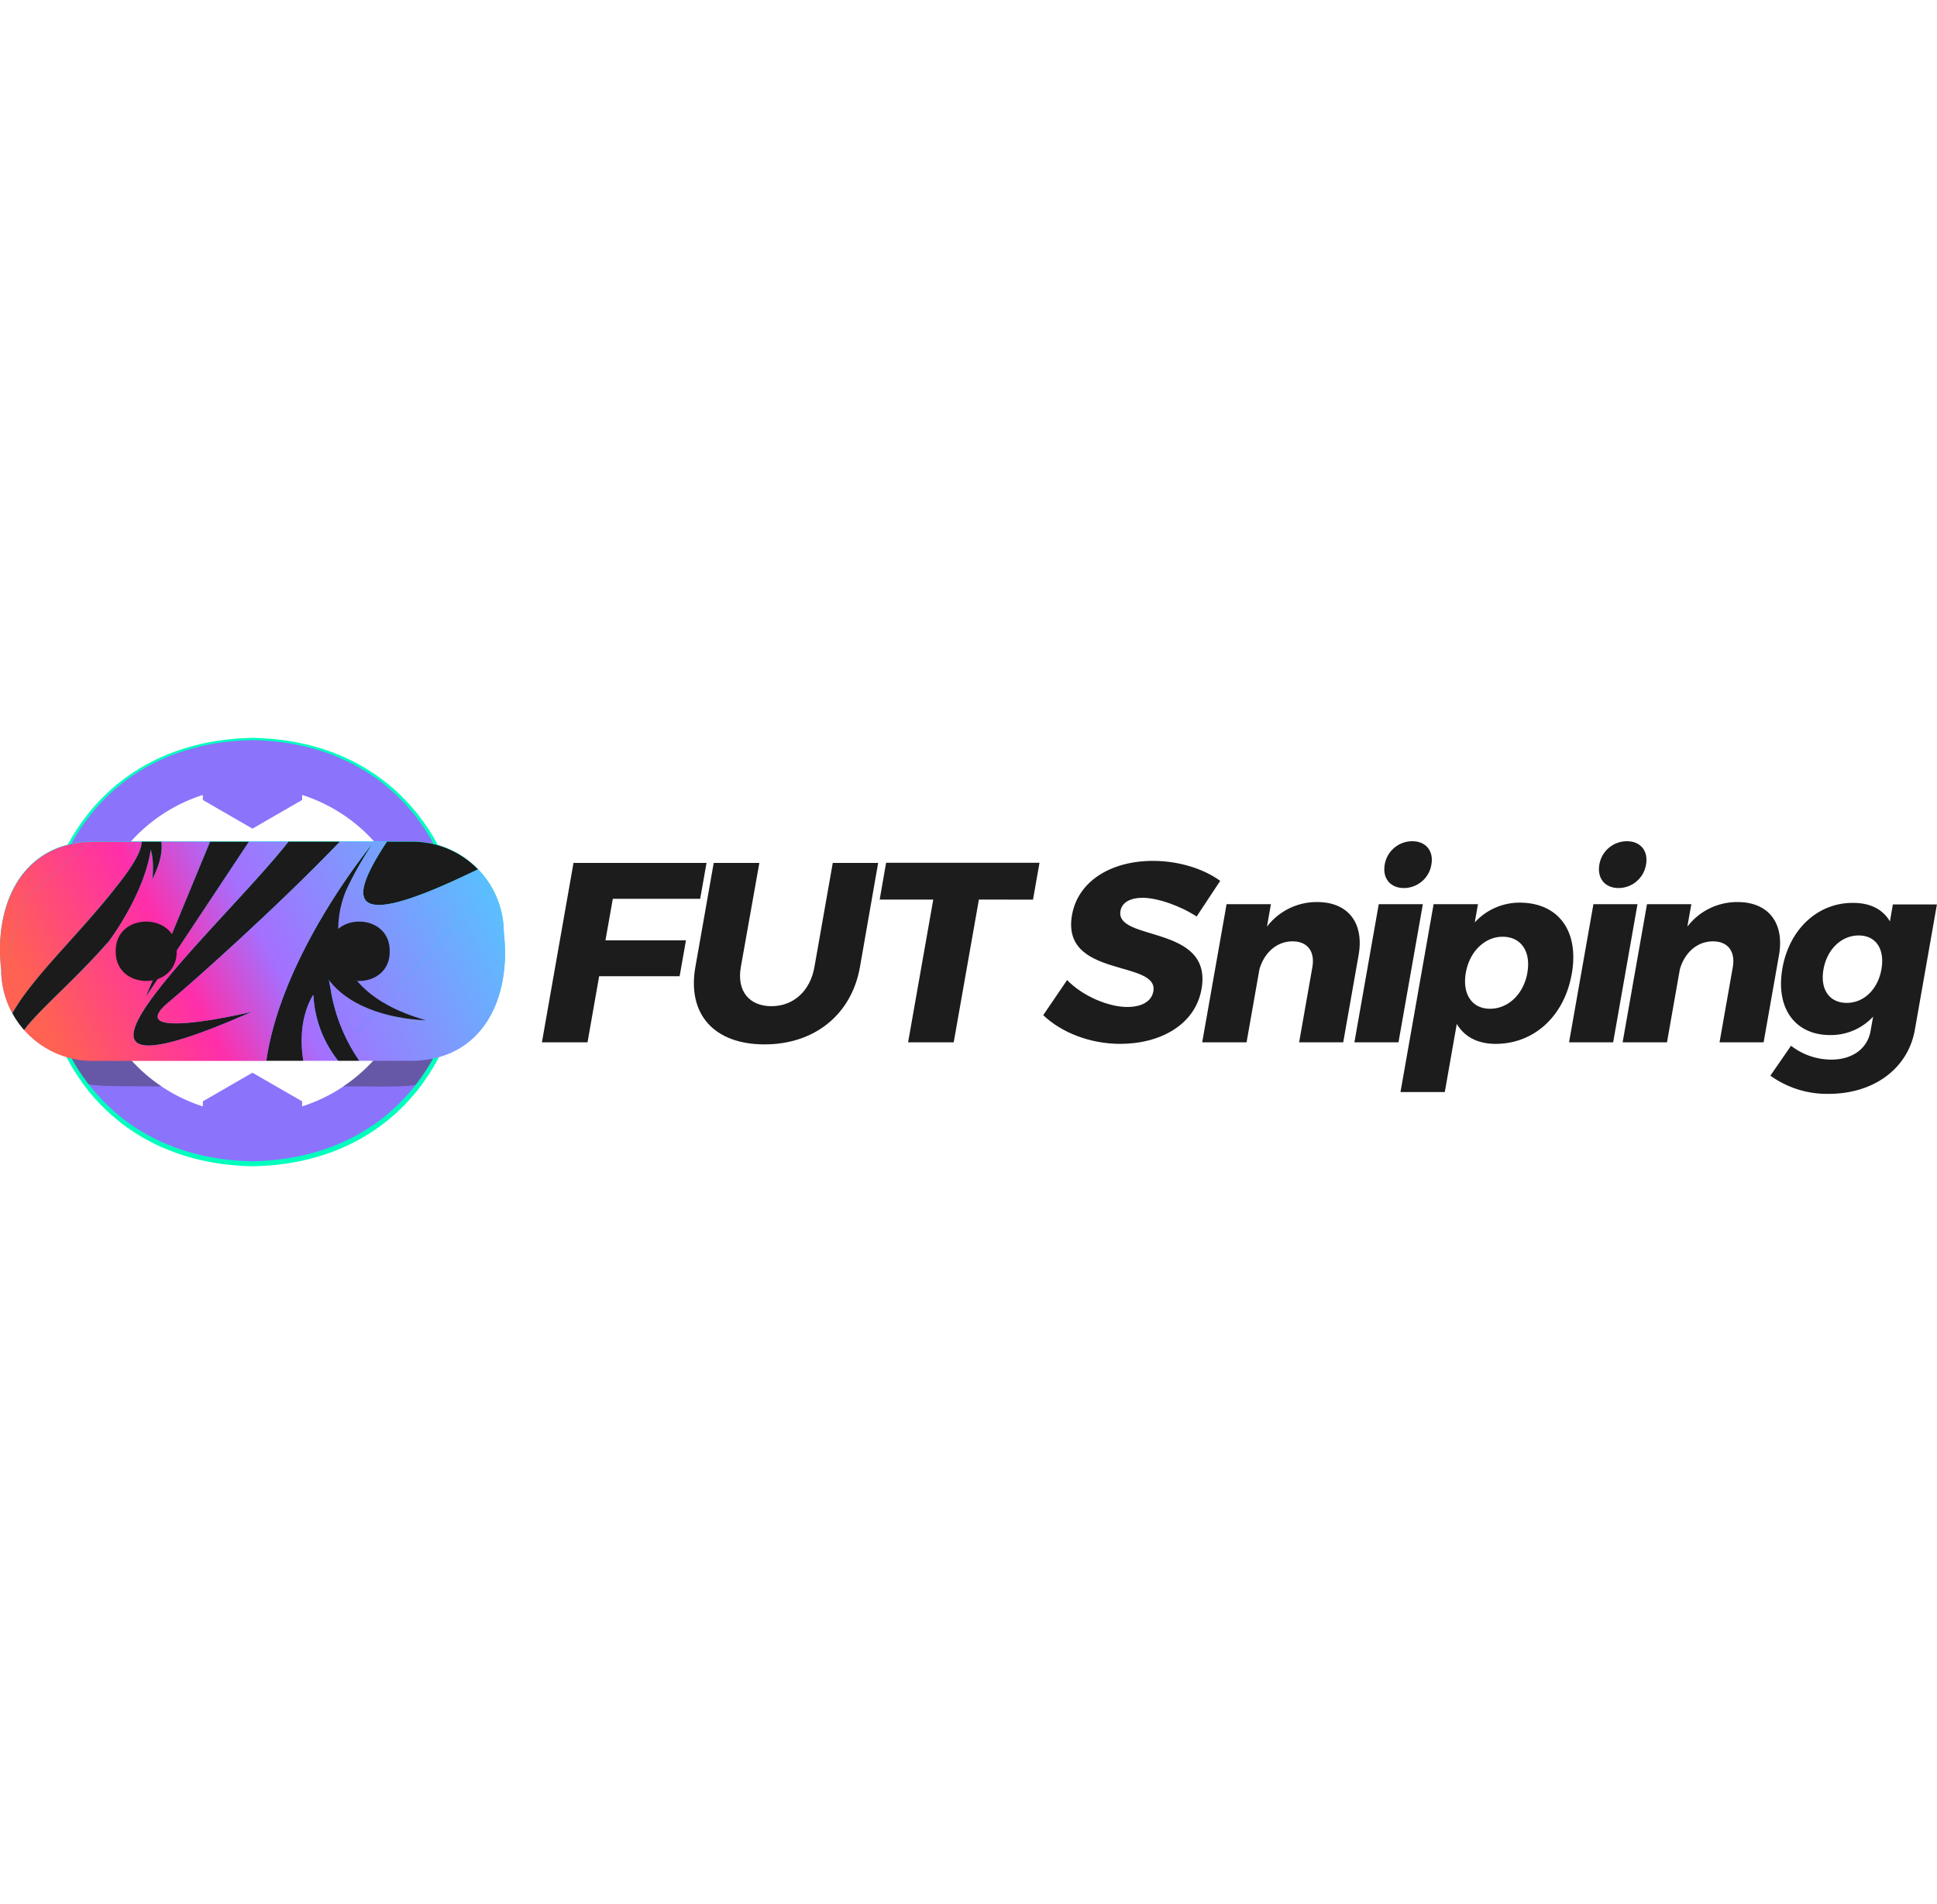 <svg xmlns="http://www.w3.org/2000/svg" xmlns:xlink="http://www.w3.org/1999/xlink" viewBox="0 0 666.72 147.49" width="150"><defs><style>.cls-1{fill:#1b1c1b;}.cls-2{fill:#00ffbd;}.cls-3{fill:#8b73fc;}.cls-4{fill:#333;opacity:0.42;}.cls-5{fill:url(#linear-gradient);}.cls-6{fill:#1b1b1b;}.cls-7{fill:url(#linear-gradient-2);}.cls-8{fill:url(#linear-gradient-3);}.cls-9{fill:url(#linear-gradient-4);}.cls-10{fill:url(#linear-gradient-5);}.cls-11{fill:#ff6153;}.cls-12{fill:url(#linear-gradient-6);}.cls-13{fill:url(#linear-gradient-7);}.cls-14{fill:url(#linear-gradient-8);}</style><linearGradient id="linear-gradient" x1="84.55" y1="102.66" x2="90.77" y2="25.32" gradientUnits="userSpaceOnUse"><stop offset="0.01" stop-color="#00a6fe"/><stop offset="0.99" stop-color="#0af8db"/></linearGradient><linearGradient id="linear-gradient-2" x1="-9.91" y1="70.68" x2="182.09" y2="-25.32" gradientUnits="userSpaceOnUse"><stop offset="0.05" stop-color="#ff6153"/><stop offset="0.28" stop-color="#ff2eaa"/><stop offset="0.42" stop-color="#a56ffe"/><stop offset="0.99" stop-color="#31ecfe"/></linearGradient><linearGradient id="linear-gradient-3" x1="7.9" y1="106.31" x2="199.9" y2="10.31" xlink:href="#linear-gradient-2"/><linearGradient id="linear-gradient-4" x1="16.97" y1="124.44" x2="208.97" y2="28.44" xlink:href="#linear-gradient-2"/><linearGradient id="linear-gradient-5" x1="-6.55" y1="77.41" x2="185.45" y2="-18.59" xlink:href="#linear-gradient-2"/><linearGradient id="linear-gradient-6" x1="26.16" y1="142.82" x2="218.16" y2="46.82" xlink:href="#linear-gradient-2"/><linearGradient id="linear-gradient-7" x1="28.07" y1="146.65" x2="220.07" y2="50.65" xlink:href="#linear-gradient-2"/><linearGradient id="linear-gradient-8" x1="20.26" y1="131.03" x2="212.26" y2="35.03" xlink:href="#linear-gradient-2"/></defs><g id="Layer_2" data-name="Layer 2"><g id="Layer_1-2" data-name="Layer 1"><path class="cls-1" d="M210.93,55.41,208.4,69.7h27.71l-2.18,12.36h-27.7l-4,22.76h-15.7L197.4,43.06h45.79L241,55.41Z"/><path class="cls-1" d="M296,78.88c-2.88,16.33-15.56,26.65-32.85,26.65s-26.68-10.32-23.8-26.65l6.31-35.82h15.71L255,78.88c-1.48,8.38,3,13.5,10.51,13.5s13.34-5.12,14.82-13.5l6.31-35.82h15.62Z"/><path class="cls-1" d="M336.94,55.67l-8.67,49.15h-15.7l8.66-49.15H302.79L305,43H357.8l-2.24,12.7Z"/><path class="cls-1" d="M420,49.23,411.89,61.5c-5.87-3.8-13.61-6.44-18.63-6.44-4.06,0-7.06,1.5-7.59,4.5-1.89,10.67,31.84,4.59,27.9,26.91-2.18,12.35-14.27,18.88-28,18.88-10.32,0-20.23-3.88-26.49-9.88l8.22-12.09c5.37,5.56,14.25,9.27,20.69,9.27,4.94,0,8.36-1.86,9-5.39,1.93-10.94-31.87-4.41-28-26.29,2-11.38,13.07-18.62,27.9-18.62C405.73,42.35,414.34,45.09,420,49.23Z"/><path class="cls-1" d="M467.63,74.82l-5.29,30H447.16l4.54-25.76c1-5.56-1.68-9-6.79-9-5.56,0-9.79,4-11.41,9.62l-4.43,25.14H413.8l8.39-47.56h15.26L436.09,65a21.5,21.5,0,0,1,17.37-8.47C464,56.56,469.59,63.7,467.63,74.82Z"/><path class="cls-1" d="M466.19,104.82l8.38-47.56h15.18l-8.39,47.56Zm26.5-61.23a9.61,9.61,0,0,1-9.46,8.11c-4.68,0-7.44-3.35-6.6-8.11a9.6,9.6,0,0,1,9.45-8C490.75,35.56,493.52,38.91,492.69,43.59Z"/><path class="cls-1" d="M541,81.26c-2.55,14.48-12.9,24.09-26.22,24.09-6.18,0-10.77-2.47-13.35-6.88l-4.13,23.47H482.05l11.4-64.68h15.27l-1.1,6.27a20.88,20.88,0,0,1,15.4-6.8C536.43,56.73,543.62,66.53,541,81.26Zm-15.28-.44c1.28-7.23-2.14-12.35-8.5-12.35-6.17,0-11.4,5.12-12.67,12.35-1.31,7.42,2.13,12.44,8.3,12.44C519.23,93.26,524.45,88.15,525.74,80.82Z"/><path class="cls-1" d="M540.07,104.82l8.39-47.56h15.17l-8.38,47.56Zm26.5-61.23a9.61,9.61,0,0,1-9.46,8.11c-4.67,0-7.44-3.35-6.6-8.11a9.6,9.6,0,0,1,9.45-8C564.64,35.56,567.4,38.91,566.57,43.59Z"/><path class="cls-1" d="M612.33,74.82l-5.29,30H591.87l4.54-25.76c1-5.56-1.68-9-6.8-9-5.56,0-9.79,4-11.4,9.62l-4.43,25.14H558.51l8.39-47.56h15.26L580.79,65a21.51,21.51,0,0,1,17.38-8.47C608.67,56.56,614.29,63.7,612.33,74.82Z"/><path class="cls-1" d="M659.1,100.5c-2.38,13.5-14.3,22.06-29.66,22.06a33.28,33.28,0,0,1-20.07-6.27L616.48,106a22.65,22.65,0,0,0,13.9,4.77c7.32,0,12.42-3.89,13.46-9.8l.89-5a19.78,19.78,0,0,1-14.8,6.35c-12,0-18.85-9.17-16.41-23,2.38-13.5,12.18-22.5,24.09-22.5,6.1-.08,10.46,2.21,12.91,6.36l1-5.83h15.17ZM647.59,79.68c1.23-7-1.91-11.65-7.83-11.65s-10.89,4.76-12.11,11.65,2,11.56,8,11.56S646.4,86.47,647.59,79.68Z"/><path class="cls-2" d="M141.53,23.6C128.3,8.56,109.46.4,87,0h-.12C64.5.4,45.66,8.57,32.43,23.61,20.71,36.94,14.25,54.75,14.25,73.75s6.46,36.82,18.18,50.14c13.23,15,32.08,23.2,54.5,23.6h.12c22.42-.4,41.26-8.56,54.49-23.6,11.72-13.33,18.18-31.14,18.18-50.15S153.26,36.93,141.53,23.6ZM87,140.7c-45.31-.84-65.94-35.28-65.94-66.95S41.68,7.64,87,6.8c45.3.83,65.94,35.28,65.94,66.94S132.29,139.86,87,140.7Z"/><path class="cls-3" d="M86.9.78c-95.25,1.71-95.24,143.27,0,145C182.16,144,182.15,2.48,86.9.78Zm51.88,89.57h1.73A56.4,56.4,0,0,1,104,126.88v-1.74L86.9,115.28l-17.08,9.86v1.74A56.42,56.42,0,0,1,33.29,90.35H35l9.86-17.09L35,56.18H33.29A56.4,56.4,0,0,1,69.82,19.65v1.73L86.9,31.25,104,21.38V19.65a56.41,56.41,0,0,1,36.54,36.53h-1.74l-9.86,17.08Z"/><path class="cls-4" d="M135.68,111l-7.11,0a56.33,56.33,0,0,1-10.42,9c5.13-.13,20,.43,24.86-.49a72,72,0,0,0,7.4-11.67A37.13,37.13,0,0,1,135.68,111Z"/><path class="cls-4" d="M55.59,120a56.21,56.21,0,0,1-10.4-9c-7.19.19-15.22.3-21.64-2.76a64.79,64.79,0,0,0,7,11.06C35.35,120.2,50.55,119.87,55.59,120Z"/><path class="cls-5" d="M142,111.05H31.82A31.41,31.41,0,0,1,.41,79.64c-2.55-21.85,6.75-43.58,31.41-44H142A31.41,31.41,0,0,1,173.4,67C176,88.87,166.65,110.6,142,111.05Z"/><path class="cls-6" d="M107.87,88.46a39.41,39.41,0,0,0,8.55,22.73h7.27a60.16,60.16,0,0,1-10-25.37c-1.16-5.13-1.33-11.68.68-19.82a33,33,0,0,1,1.17-4.17c2.33-7.31,6.35-15.78,12.77-25.53,0,0-31.25,37.56-36.65,74.89h12.75C102,96.55,107.87,88.46,107.87,88.46Z"/><path class="cls-6" d="M159.38,47.71l5.15-2.43A31.32,31.32,0,0,0,142,35.75h-8.83C120.42,55.08,118.37,67,159.38,47.71Z"/><path class="cls-6" d="M86.63,94.33s-45.85,10.93-28.42-3.47c8-6.64,37.19-32.61,58.8-55.11H99.27s-.09.11-.14.17C75.26,66.23-.14,132.65,86.63,94.33Z"/><path class="cls-7" d="M31.15,35.78C7,36.61-2.12,58.14.41,79.78a32.12,32.12,0,0,0,.2,3.56L8.19,55.62Z"/><path class="cls-8" d="M115.54,61.83h0l14.1,8.85,36.08-24.1c-.39-.44-.78-.87-1.19-1.3l-5.15,2.43c-41,19.3-39,7.37-26.22-12H117C95.4,58.25,66.25,84.22,58.21,90.86c-17.43,14.4,28.42,3.47,28.42,3.47-86.77,38.32-11.37-28.1,12.5-58.41.05-.06.09-.12.14-.17H85.64c-11.08,16.73-35.72,53.92-35.26,53s12.9-31.09,21.94-53H55.52c0,.37.09.74.11,1.1v.67c0,.22,0,.44,0,.65,0,.44-.07.85-.11,1.27A23.4,23.4,0,0,1,54.41,44a38.72,38.72,0,0,1-1.91,4.5c.65-6.9-.63-10-.63-10C49.73,53,38.83,68.19,37.45,70l-1.14,1.32c-3.53,4-7.22,7.82-10.94,11.51s-7.47,7.28-11,10.9c-.89.92-1.76,1.82-2.61,2.74s-1.66,1.86-2.45,2.8c-.36.43-.7.86-1,1.3a31.34,31.34,0,0,0,23.57,10.65H91.66c5.4-37.33,36.65-74.89,36.65-74.89C121.89,46.05,117.87,54.52,115.54,61.83Z"/><path class="cls-9" d="M114.37,66c-2,8.14-1.84,14.69-.68,19.82A55.73,55.73,0,0,1,114.37,66Z"/><path class="cls-10" d="M6,92c.75-1.15,1.52-2.29,2.33-3.38,3.2-4.38,6.67-8.41,10.13-12.35L28.78,64.64c3.4-3.85,6.73-7.72,9.92-11.68l2.37-3,1.14-1.48c.37-.49.75-1,1.1-1.49a47.84,47.84,0,0,0,3.81-6,17.51,17.51,0,0,0,1.25-2.93,7.55,7.55,0,0,0,.39-2.3H31.82c-.23,0-.45,0-.67,0l-23,19.84L.61,83.34A31.32,31.32,0,0,0,4.23,94.82C4.78,93.85,5.36,92.91,6,92Z"/><path class="cls-11" d="M114.37,66q.5-2,1.17-4.17A33,33,0,0,0,114.37,66Z"/><path class="cls-12" d="M107.87,88.46s-5.89,8.09-3.46,22.73h12A39.41,39.41,0,0,1,107.87,88.46Z"/><path class="cls-13" d="M113.69,85.82a60.16,60.16,0,0,0,10,25.37H142c24.66-.45,34-22.19,31.41-44a31.3,31.3,0,0,0-4.54-16.29l-45.8,50.32S116.16,96.67,113.69,85.82Z"/><path class="cls-14" d="M129.64,70.68l-14.1-8.85h0Q114.87,64,114.37,66a55.73,55.73,0,0,0-.68,19.82c2.47,10.85,9.37,15.37,9.37,15.37l45.8-50.32a32.33,32.33,0,0,0-3.14-4.29Z"/><path class="cls-6" d="M48.37,38.05A17.51,17.51,0,0,1,47.12,41a47.84,47.84,0,0,1-3.81,6c-.35.5-.73,1-1.1,1.49L41.07,50,38.7,53c-3.19,4-6.52,7.83-9.92,11.68L18.42,76.26c-3.46,3.94-6.93,8-10.13,12.35C7.48,89.7,6.71,90.84,6,92c-.6.92-1.18,1.86-1.73,2.83a31.81,31.81,0,0,0,4,5.72c.34-.44.68-.87,1-1.3.79-.94,1.6-1.88,2.45-2.8s1.72-1.82,2.61-2.74c3.55-3.62,7.3-7.2,11-10.9s7.41-7.5,10.94-11.51L37.45,70c1.38-1.78,12.28-17,14.42-31.51,0,0,1.28,3.14.63,10A38.72,38.72,0,0,0,54.41,44a23.4,23.4,0,0,0,1.1-4.56c0-.42.1-.83.11-1.27,0-.21,0-.43,0-.65v-.67c0-.36-.06-.73-.11-1.1H48.76A7.55,7.55,0,0,1,48.37,38.05Z"/><path class="cls-6" d="M50.38,88.76c-.46.91,24.18-36.28,35.26-53H72.32C63.28,57.67,50.76,88,50.38,88.76Z"/><path class="cls-6" d="M118.91,53.11S104.16,85.2,146.53,97.2c0,0-34.22-.15-38.07-25.19"/><path class="cls-6" d="M60.83,73.47c.2,13.63-21.21,13.63-21,0C39.62,59.84,61,59.84,60.83,73.47Z"/><path class="cls-6" d="M134.14,73.47c.2,13.63-21.2,13.63-21,0C112.94,59.84,134.34,59.84,134.14,73.47Z"/></g></g></svg>
